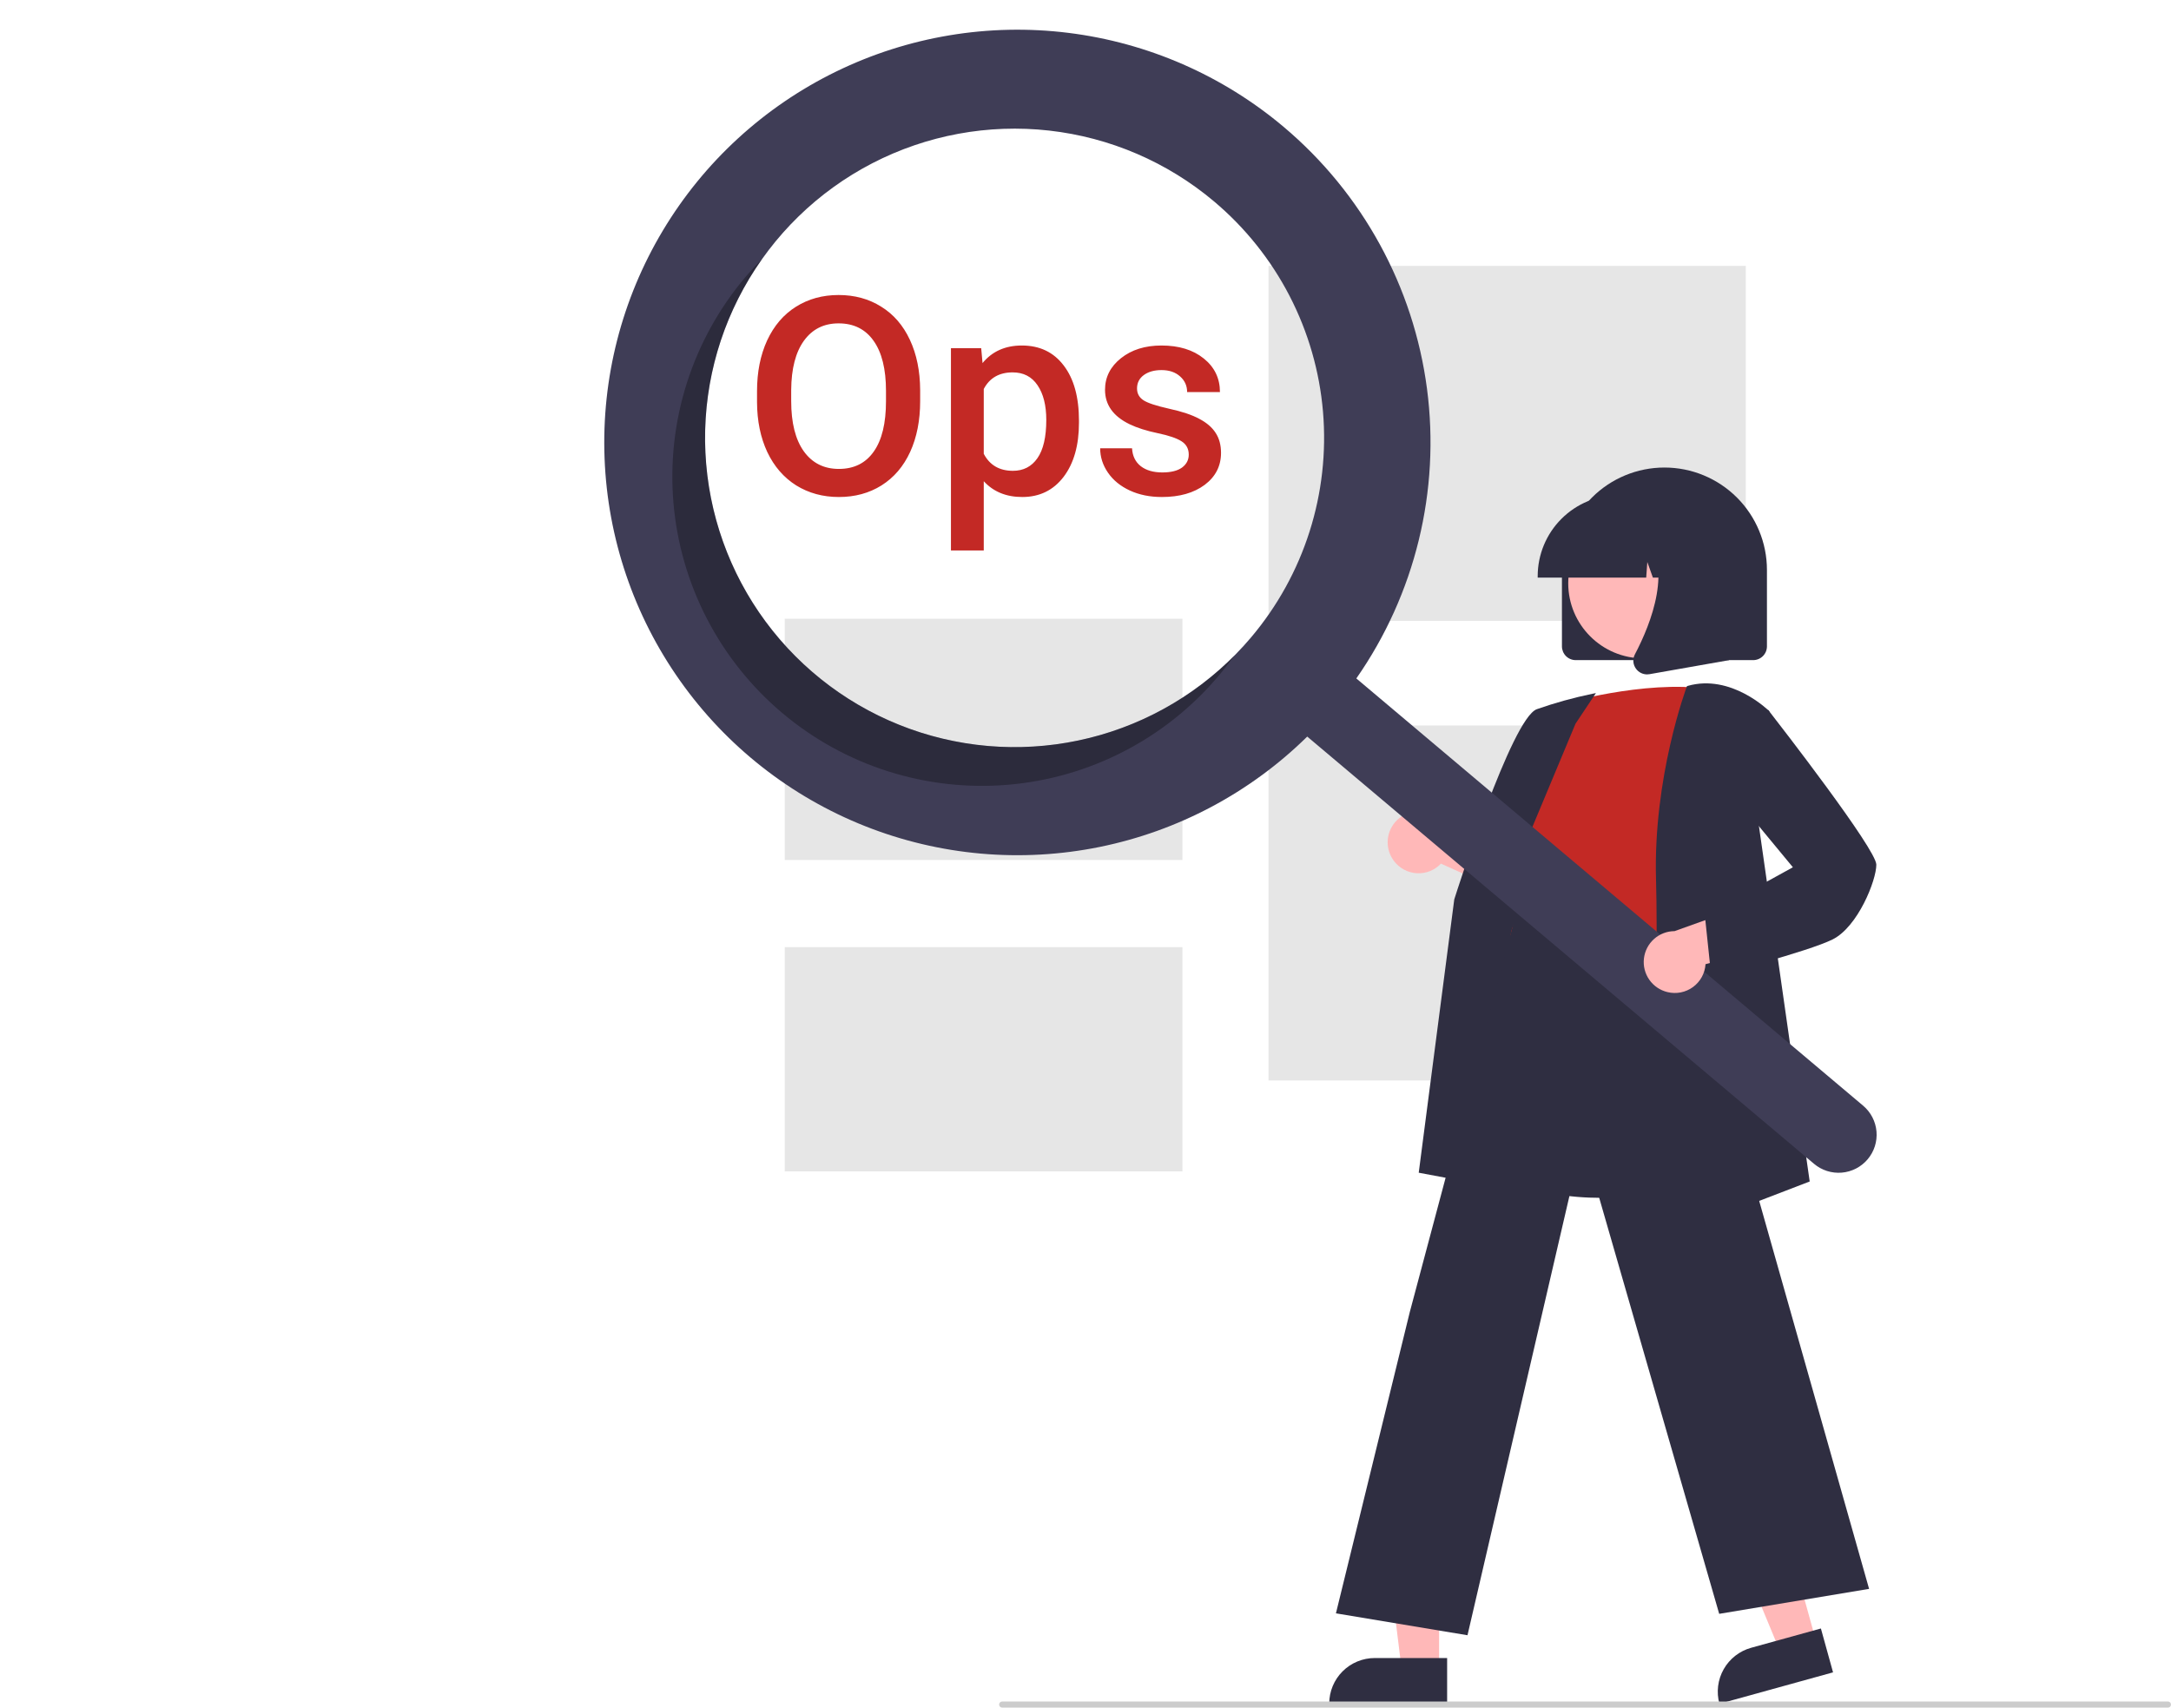 <svg width="628" height="494" viewBox="0 0 628 494" fill="none" xmlns="http://www.w3.org/2000/svg">
<g clip-path="url(#clip0)">
<path d="M342.047 179H227V248.793H342.047V179Z" fill="#E6E6E6"/>
<path d="M342.047 274H227V338.866H342.047V274Z" fill="#E6E6E6"/>
<path d="M505.004 76.915H366.947V179.612H505.004V76.915Z" fill="#E6E6E6"/>
<path d="M505.004 209.873H366.947V312.569H505.004V209.873Z" fill="#E6E6E6"/>
<path d="M451.818 186.99V164.881C451.818 157.023 454.942 149.488 460.503 143.932C466.063 138.376 473.605 135.254 481.469 135.254C489.333 135.254 496.874 138.376 502.435 143.932C507.995 149.488 511.119 157.023 511.119 164.881V186.99C511.118 188.045 510.698 189.056 509.951 189.802C509.205 190.548 508.192 190.968 507.136 190.969H455.801C454.745 190.968 453.733 190.548 452.986 189.802C452.24 189.056 451.82 188.045 451.818 186.99Z" fill="#2F2E41"/>
<path d="M525.314 474.714L514.855 477.606L498.715 438.678L514.15 434.41L525.314 474.714Z" fill="#FFB8B8"/>
<path d="M506.558 476.686L526.727 471.109L530.241 483.798L497.374 492.886C496.912 491.22 496.784 489.479 496.996 487.763C497.207 486.047 497.755 484.39 498.608 482.886C499.461 481.381 500.602 480.06 501.966 478.996C503.33 477.932 504.891 477.147 506.558 476.686Z" fill="#2F2E41"/>
<path d="M416.283 482.752H405.432L400.27 440.932H416.285L416.283 482.752Z" fill="#FFB8B8"/>
<path d="M397.68 479.654H418.607V492.819H384.504C384.504 491.09 384.845 489.378 385.507 487.781C386.169 486.184 387.14 484.732 388.363 483.51C389.587 482.287 391.039 481.317 392.638 480.656C394.236 479.994 395.95 479.654 397.68 479.654Z" fill="#2F2E41"/>
<path d="M403.197 249.035C403.972 250.08 404.966 250.942 406.11 251.561C407.254 252.18 408.52 252.541 409.819 252.619C411.118 252.696 412.418 252.488 413.628 252.009C414.837 251.53 415.927 250.792 416.82 249.846L445.665 262.809L443.042 246.598L416.052 236.773C414.363 235.379 412.221 234.652 410.032 234.731C407.843 234.809 405.758 235.688 404.174 237.199C402.589 238.71 401.615 240.75 401.435 242.932C401.255 245.113 401.882 247.285 403.197 249.035H403.197Z" fill="#FFB8B8"/>
<path d="M463.132 346.525C454.069 346.525 444.687 345.176 436.801 341.165C432.615 339.077 428.905 336.149 425.903 332.563C422.902 328.977 420.673 324.81 419.357 320.324C415.248 307.325 420.429 294.554 425.439 282.204C428.543 274.551 431.476 267.322 432.237 260.197L432.502 257.668C433.687 246.306 434.711 236.493 440.377 232.813C443.314 230.905 447.263 230.796 452.45 232.479L501.17 248.293L499.379 340.7L499.083 340.799C498.828 340.885 481.653 346.525 463.132 346.525Z" fill="#2F2E41"/>
<path d="M451.598 203.711C451.598 203.711 475.496 196.637 494.083 199.29C494.083 199.29 483.462 257.658 487.002 277.114C490.542 296.57 425.488 284.631 438.764 266.059L443.19 243.95C443.19 243.95 434.339 235.106 442.305 224.494L451.598 203.711Z" fill="#C32925"/>
<path d="M439.843 344.773L410.391 339.256L420.673 260.188C421.365 257.98 437.294 207.884 444.528 205.173C449.781 203.325 455.153 201.834 460.607 200.71L461.654 200.5L455.749 209.352L432.237 265.645L439.843 344.773Z" fill="#2F2E41"/>
<path d="M424.498 473.063L386.443 466.726L407.799 379.595L439.577 260.438L439.89 262.554C439.915 262.712 442.884 278.278 486.933 271.371L487.321 271.31L487.428 271.687L540.668 459.648L497.307 466.869L457.758 329.733L424.498 473.063Z" fill="#2F2E41"/>
<path d="M477.242 359.57L477.266 358.901C477.292 358.159 479.911 284.285 479.036 254.575C478.159 224.764 487.818 198.948 487.916 198.691L487.994 198.483L488.208 198.422C500.705 194.855 511.546 205.502 511.655 205.61L511.807 205.762L508.248 235.102L523.486 341.793L477.242 359.57Z" fill="#2F2E41"/>
<path d="M475.377 190.455C487.383 190.455 497.116 180.73 497.116 168.734C497.116 156.738 487.383 147.013 475.377 147.013C463.371 147.013 453.639 156.738 453.639 168.734C453.639 180.73 463.371 190.455 475.377 190.455Z" fill="#FFB8B8"/>
<path d="M444.805 166.649C444.812 160.436 447.285 154.479 451.682 150.086C456.079 145.692 462.041 143.221 468.26 143.214H472.685C478.904 143.221 484.865 145.692 489.263 150.086C493.66 154.479 496.133 160.436 496.14 166.649V167.092H486.787L483.598 158.167L482.96 167.092H478.126L476.517 162.589L476.195 167.092H444.805V166.649Z" fill="#2F2E41"/>
<path d="M473.238 193.456C472.799 192.862 472.537 192.156 472.482 191.419C472.426 190.683 472.581 189.946 472.926 189.293C477.616 180.38 484.182 163.912 475.467 153.755L474.84 153.025H500.143V190.982L477.157 195.034C476.925 195.075 476.689 195.096 476.452 195.097C475.825 195.097 475.206 194.948 474.648 194.663C474.089 194.377 473.606 193.964 473.238 193.456Z" fill="#2F2E41"/>
<path d="M371.366 36.742C353.661 21.814 331.995 12.35 309.004 9.501C286.014 6.653 262.691 10.542 241.872 20.697C221.054 30.851 203.639 46.833 191.745 66.697C179.851 86.561 173.992 109.451 174.881 132.581C175.77 155.711 183.368 178.085 196.751 196.979C210.133 215.874 228.724 230.474 250.26 239.004C271.796 247.534 295.349 249.625 318.053 245.024C340.758 240.422 361.634 229.327 378.141 213.086L524.728 336.674C526.959 338.558 529.847 339.48 532.757 339.236C535.668 338.993 538.362 337.604 540.248 335.376C542.134 333.147 543.056 330.261 542.812 327.353C542.568 324.445 541.178 321.753 538.948 319.869L538.932 319.855L392.345 196.267C409.374 171.847 416.662 141.954 412.781 112.444C408.9 82.935 394.131 55.937 371.366 36.742ZM361.916 184.367C350.496 197.889 335.32 207.725 318.306 212.629C301.291 217.534 283.204 217.287 266.33 211.92C249.456 206.553 234.554 196.307 223.508 182.478C212.462 168.649 205.769 151.857 204.274 134.227C202.779 116.596 206.55 98.919 215.11 83.43C223.67 67.941 236.635 55.336 252.364 47.209C268.094 39.082 285.882 35.799 303.48 37.773C321.077 39.748 337.693 46.892 351.227 58.303H351.227C360.213 65.879 367.618 75.149 373.019 85.585C378.419 96.02 381.709 107.416 382.702 119.123C383.694 130.829 382.37 142.616 378.803 153.81C375.237 165.005 369.499 175.388 361.916 184.367Z" fill="#3F3D56"/>
<path opacity="0.3" d="M235.748 195.047C218.572 180.564 207.474 160.157 204.66 137.878C201.845 115.598 207.519 93.076 220.555 74.783C218.843 76.506 217.188 78.31 215.59 80.195C208.007 89.174 202.269 99.557 198.703 110.752C195.136 121.946 193.811 133.733 194.804 145.439C195.797 157.146 199.087 168.542 204.487 178.977C209.888 189.413 217.292 198.683 226.279 206.26C235.265 213.836 245.656 219.569 256.86 223.133C268.064 226.696 279.86 228.02 291.576 227.028C303.292 226.037 314.697 222.749 325.142 217.353C335.586 211.957 344.864 204.558 352.446 195.58C354.041 193.692 355.542 191.758 356.95 189.779C341.096 205.696 319.831 215.073 297.378 216.049C274.925 217.025 252.925 209.528 235.748 195.047Z" fill="black"/>
<path d="M482.356 287.008C483.62 287.316 484.937 287.344 486.213 287.09C487.489 286.835 488.693 286.304 489.742 285.534C490.79 284.764 491.657 283.774 492.28 282.633C492.904 281.492 493.27 280.229 493.353 278.931L523.829 270.479L511.44 259.687L484.399 269.368C482.208 269.374 480.096 270.183 478.462 271.642C476.829 273.1 475.788 275.107 475.536 277.281C475.284 279.455 475.839 281.647 477.096 283.439C478.353 285.232 480.225 286.502 482.356 287.008Z" fill="#FFB8B8"/>
<path d="M495.023 282.534L493.168 264.93L518.625 250.895L502.028 230.82L504.736 208.269L511.48 205.381L511.69 205.651C514.87 209.737 542.761 245.695 542.761 250.141C542.761 254.706 537.425 268.114 530.125 271.761C523.084 275.279 496.642 282.116 495.52 282.406L495.023 282.534Z" fill="#2F2E41"/>
<path d="M627.114 494H289.895C289.66 494 289.435 493.907 289.269 493.741C289.103 493.575 289.01 493.35 289.01 493.116C289.01 492.881 289.103 492.656 289.269 492.49C289.435 492.325 289.66 492.231 289.895 492.231H627.114C627.349 492.231 627.574 492.325 627.74 492.49C627.906 492.656 627.999 492.881 627.999 493.116C627.999 493.35 627.906 493.575 627.74 493.741C627.574 493.907 627.349 494 627.114 494Z" fill="#CCCCCC"/>
<path d="M266.172 116.047C266.172 121.62 265.208 126.516 263.281 130.734C261.354 134.927 258.594 138.156 255 140.422C251.432 142.661 247.318 143.781 242.656 143.781C238.047 143.781 233.932 142.661 230.312 140.422C226.719 138.156 223.932 134.94 221.953 130.773C220 126.607 219.01 121.802 218.984 116.359V113.156C218.984 107.609 219.961 102.714 221.914 98.469C223.893 94.224 226.667 90.982 230.234 88.742C233.828 86.477 237.943 85.344 242.578 85.344C247.214 85.344 251.315 86.463 254.883 88.703C258.477 90.917 261.25 94.12 263.203 98.312C265.156 102.479 266.146 107.336 266.172 112.883V116.047ZM256.289 113.078C256.289 106.776 255.091 101.945 252.695 98.586C250.326 95.227 246.953 93.547 242.578 93.547C238.307 93.547 234.961 95.227 232.539 98.586C230.143 101.919 228.919 106.646 228.867 112.766V116.047C228.867 122.297 230.078 127.128 232.5 130.539C234.948 133.951 238.333 135.656 242.656 135.656C247.031 135.656 250.391 133.99 252.734 130.656C255.104 127.323 256.289 122.453 256.289 116.047V113.078ZM312.109 122.297C312.109 128.833 310.625 134.055 307.656 137.961C304.688 141.841 300.703 143.781 295.703 143.781C291.068 143.781 287.357 142.258 284.57 139.211V159.25H275.078V100.734H283.828L284.219 105.031C287.005 101.646 290.794 99.953 295.586 99.953C300.742 99.953 304.779 101.88 307.695 105.734C310.638 109.562 312.109 114.888 312.109 121.711V122.297ZM302.656 121.477C302.656 117.258 301.81 113.911 300.117 111.438C298.451 108.964 296.055 107.727 292.93 107.727C289.049 107.727 286.263 109.328 284.57 112.531V131.281C286.289 134.562 289.102 136.203 293.008 136.203C296.029 136.203 298.385 134.992 300.078 132.57C301.797 130.122 302.656 126.424 302.656 121.477ZM343.867 131.516C343.867 129.823 343.164 128.534 341.758 127.648C340.378 126.763 338.073 125.982 334.844 125.305C331.615 124.628 328.919 123.768 326.758 122.727C322.018 120.435 319.648 117.115 319.648 112.766C319.648 109.12 321.185 106.073 324.258 103.625C327.331 101.177 331.237 99.953 335.977 99.953C341.029 99.953 345.104 101.203 348.203 103.703C351.328 106.203 352.891 109.445 352.891 113.43H343.398C343.398 111.607 342.721 110.096 341.367 108.898C340.013 107.674 338.216 107.062 335.977 107.062C333.893 107.062 332.188 107.544 330.859 108.508C329.557 109.471 328.906 110.76 328.906 112.375C328.906 113.833 329.518 114.966 330.742 115.773C331.966 116.581 334.44 117.401 338.164 118.234C341.888 119.042 344.805 120.018 346.914 121.164C349.049 122.284 350.625 123.638 351.641 125.227C352.682 126.815 353.203 128.742 353.203 131.008C353.203 134.81 351.628 137.896 348.477 140.266C345.326 142.609 341.198 143.781 336.094 143.781C332.63 143.781 329.544 143.156 326.836 141.906C324.128 140.656 322.018 138.938 320.508 136.75C318.997 134.562 318.242 132.206 318.242 129.68H327.461C327.591 131.919 328.438 133.651 330 134.875C331.562 136.073 333.633 136.672 336.211 136.672C338.711 136.672 340.612 136.203 341.914 135.266C343.216 134.302 343.867 133.052 343.867 131.516Z" fill="#C32925"/>
</g>
<defs>
<clipPath id="clip0">
<rect width="628" height="494" fill="white"/>
</clipPath>
</defs>
</svg>
